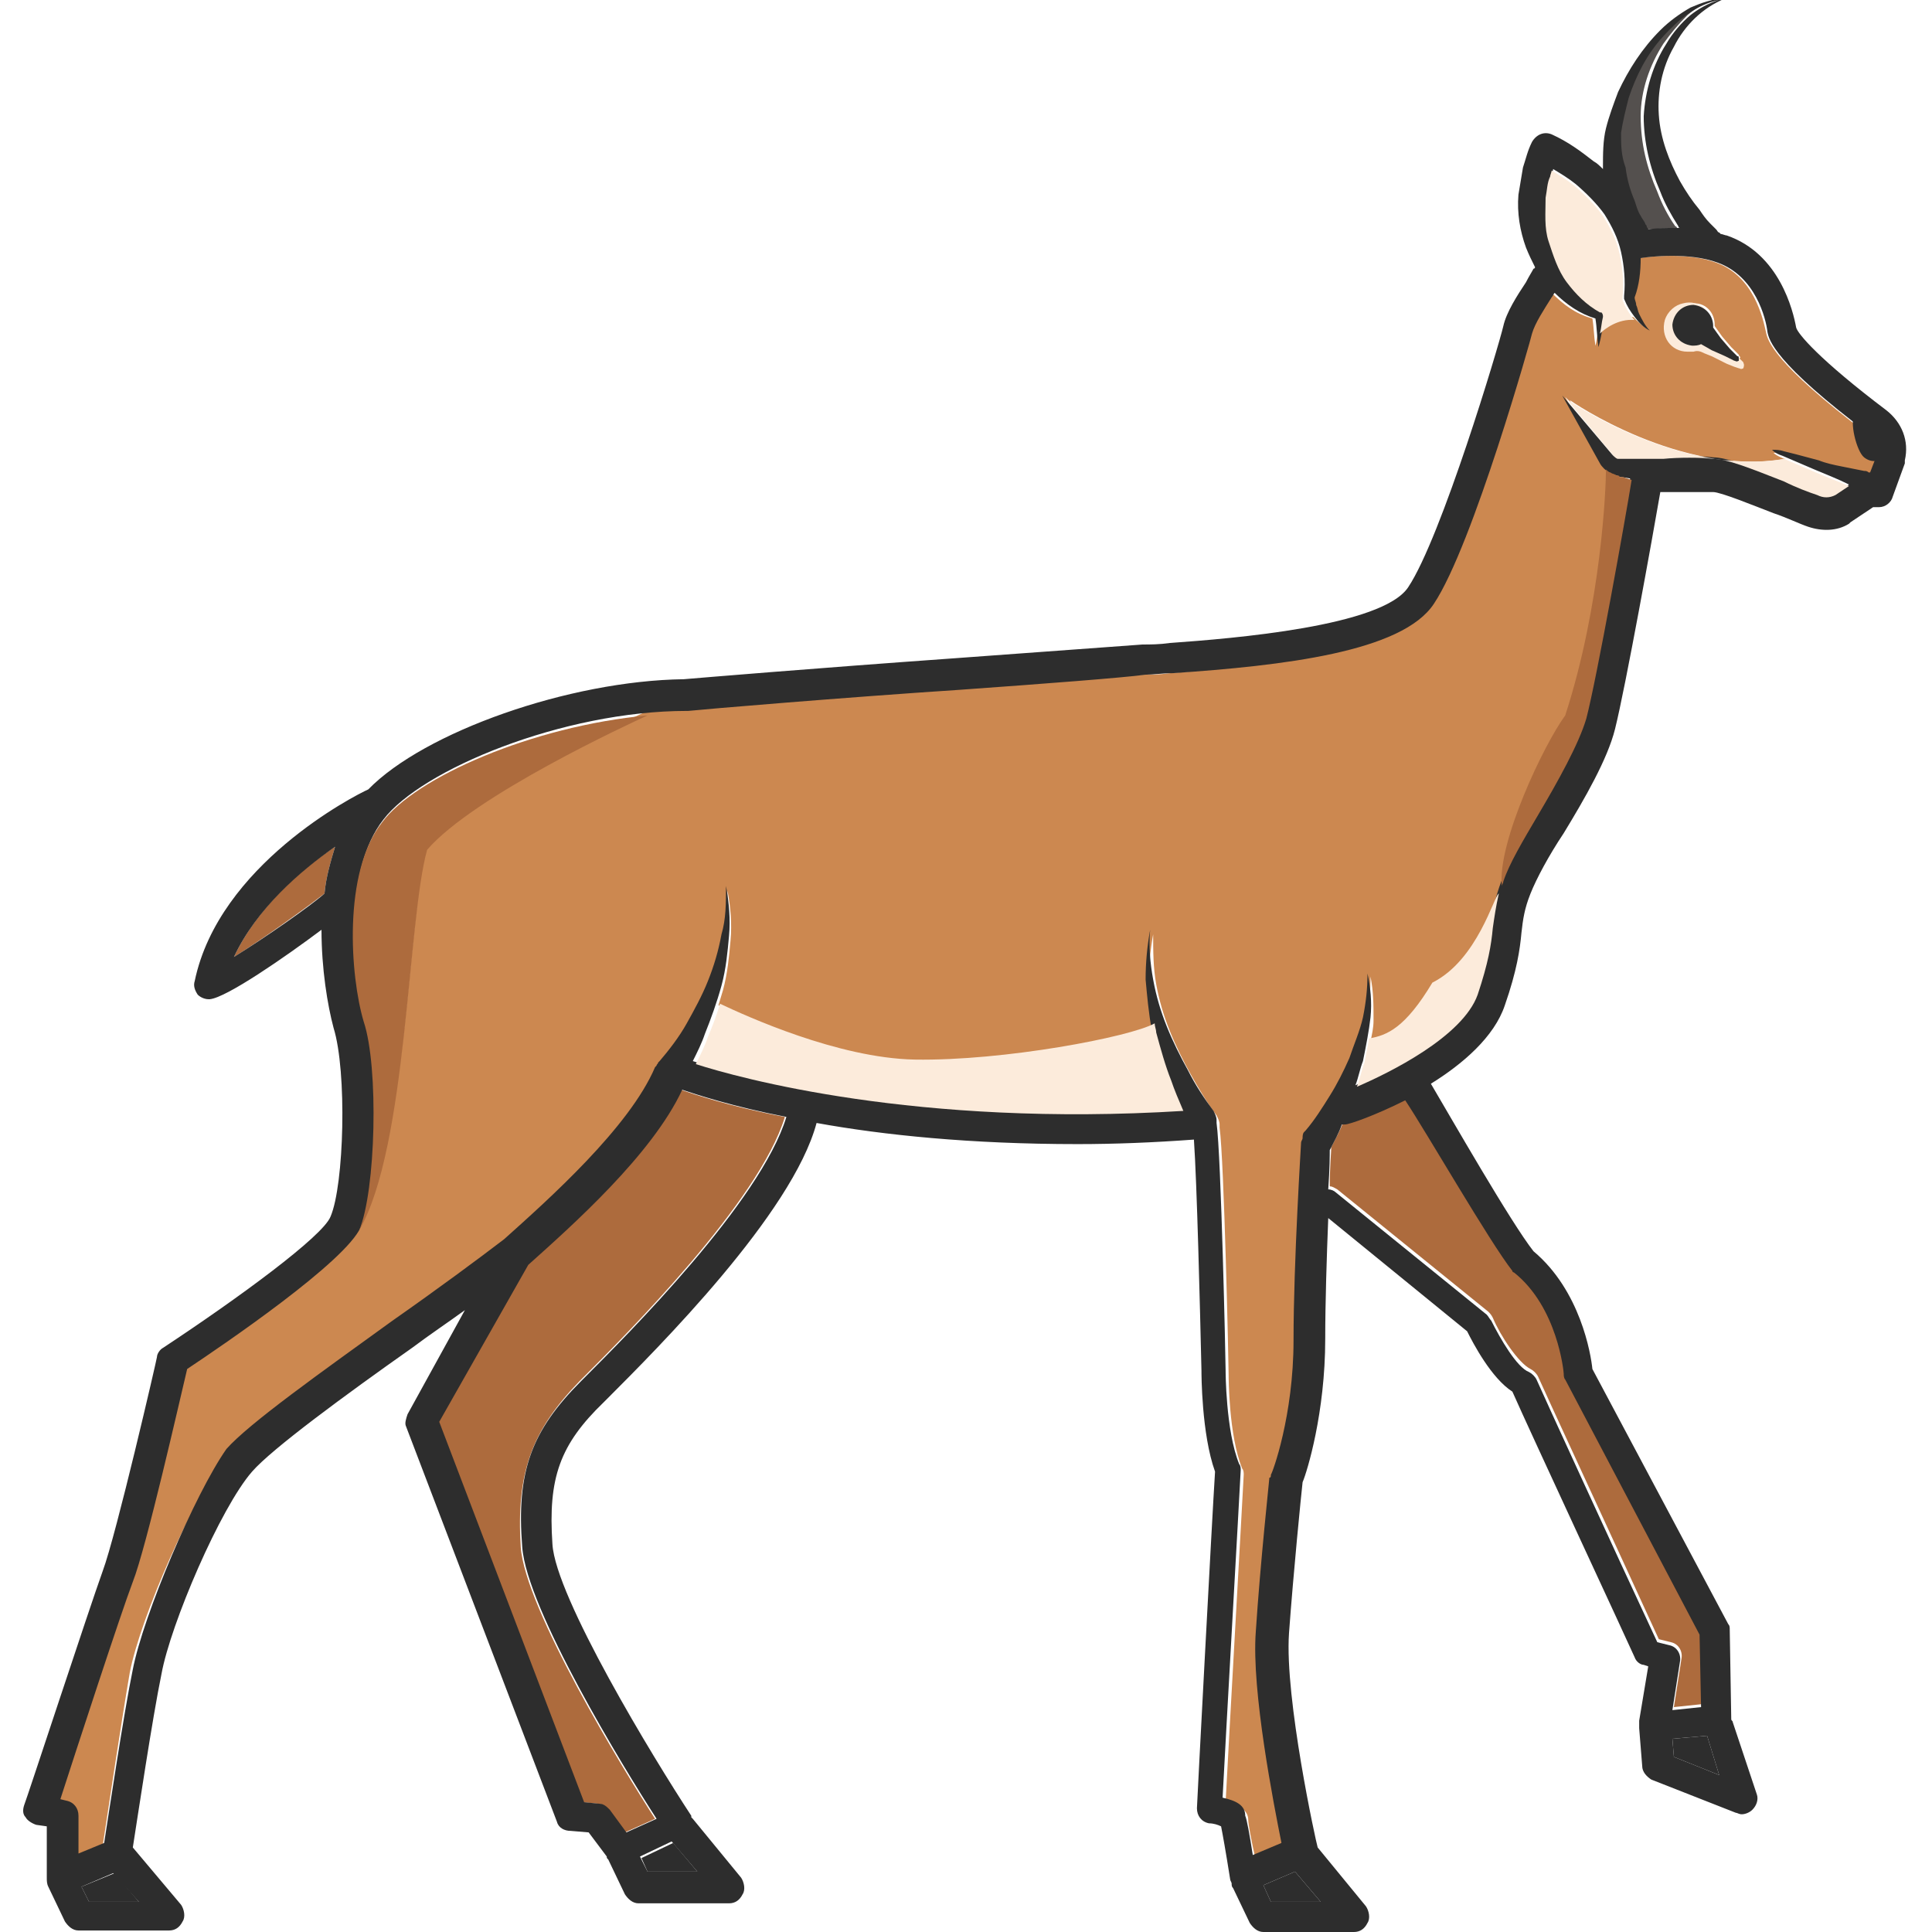 <?xml version="1.0" encoding="utf-8"?>
<!-- Generator: Adobe Illustrator 24.1.2, SVG Export Plug-In . SVG Version: 6.00 Build 0)  -->
<svg version="1.1" id="Layer_1" xmlns="http://www.w3.org/2000/svg" xmlns:xlink="http://www.w3.org/1999/xlink" x="0px" y="0px"
	 viewBox="0 0 128 128" style="enable-background:new 0 0 128 128;" xml:space="preserve">
<style type="text/css">
	.st0{fill:#54504E;}
	.st1{fill:#AF7054;}
	.st2{fill:#2D2D2D;}
	.st3{fill:#AD6B3D;}
	.st4{fill:#CC8850;}
	.st5{fill:#FCEBDB;}
</style>
<g>
	<path class="st0" d="M108.1,13.3c0.1,0.4,0.3,0.7,0.4,1c0.1,0.2,0.2,0.3,0.3,0.5c0,0.1,0.1,0.1,0.1,0.2c0.1,0,0.1,0.1,0.1,0.2
		c0.5,0,1.3-0.1,2.1-0.1c0,0,0-0.1-0.1-0.1c-0.5-0.7-0.9-1.5-1.2-2.3c-0.7-1.6-1.1-3.2-1.1-5c0-1.7,0.6-3.4,1.5-4.8
		c0.5-0.7,1-1.3,1.6-1.9c0.6-0.5,1.2-0.9,1.9-1c-1.5,0.3-2.7,1.3-3.7,2.4c-1,1.2-1.8,2.6-2.3,4.1c-0.2,0.7-0.4,1.5-0.5,2.3
		c-0.1,0.8,0,1.5,0.1,2.3C107.6,11.8,107.8,12.6,108.1,13.3z"/>
	<path class="st1" d="M109,15C109,15,109,15,109,15C109,15,109,15,109,15C109,15.1,109,15,109,15z"/>
	<path class="st1" d="M108.8,14.9C108.8,14.9,108.8,14.9,108.8,14.9C108.8,14.9,108.7,14.8,108.8,14.9
		C108.7,14.8,108.8,14.9,108.8,14.9z"/>
	<path class="st1" d="M113.7,15.4C113.7,15.4,113.7,15.4,113.7,15.4C113.7,15.4,113.8,15.4,113.7,15.4
		C113.8,15.4,113.8,15.4,113.7,15.4z"/>
	<polygon class="st2" points="5.4,125 5.9,126 9.2,126 7.6,124.1 	"/>
	<path class="st3" d="M15.5,63.4c2.1-1.3,5.1-3.5,6-4.2c0.1-1.1,0.4-2.1,0.7-3.1C19.9,57.6,17,60.2,15.5,63.4z"/>
	<path class="st1" d="M113.9,15.5C113.9,15.4,113.9,15.4,113.9,15.5L113.9,15.5C113.9,15.4,113.9,15.4,113.9,15.5
		C113.9,15.5,113.9,15.5,113.9,15.5z"/>
	<polygon class="st2" points="42.9,124 46.2,124 44.6,122.1 42.5,123.1 	"/>
	<path class="st4" d="M123.8,28.8c-6.4-4.8-6.7-6.3-6.8-6.8c-0.2-0.9-0.8-3.7-3.3-4.6c-1.9-0.7-4.4-0.4-5.1-0.3
		c0,0.9-0.1,1.8-0.4,2.6c0,0.2,0.1,0.3,0.1,0.5c0.1,0.2,0.1,0.4,0.2,0.6c0.2,0.4,0.4,0.8,0.7,1c-0.4-0.2-0.7-0.5-1-0.8
		c-1.1,0-2,0.7-2.3,0.9c-0.1,0.3-0.1,0.7-0.2,1c-0.1-0.6-0.1-1.2-0.2-1.8c-1.1-0.3-1.9-0.9-2.7-1.7c-0.1,0.1-0.1,0.2-0.2,0.3
		c-0.5,0.7-1.1,1.7-1.3,2.4c0,0.1-4,14.1-6.5,17.9c-2.1,3.2-10,4-17.3,4.6c-0.7,0.1-1.3,0.1-1.8,0.1c-1.5,0.1-6.8,0.5-12.3,0.9
		c-7.6,0.6-17.1,1.3-18,1.4c0,0-0.1,0-0.1,0c-0.8,0-1.6,0.1-2.4,0.1c-1.1,0.5-11.5,5.3-14.6,8.9c-1.3,4.6-1.3,19.7-4.5,25.2
		c0,0,0,0,0,0c-1,2.3-9.1,7.8-11.5,9.4C11.8,93,9.6,102.7,8.7,105c-0.8,2.1-3.8,11.2-4.8,14.4l0.4,0.1c0.5,0.1,0.8,0.5,0.8,1l0,2.5
		l1.7-0.7c0.3-2,1.3-8.6,1.8-11.5c0.7-3.6,4.2-11.7,6.5-14.4c1.5-1.7,6.3-5.2,11-8.5c2.9-2.1,5.7-4.1,7.4-5.4
		c2.9-2.6,8.2-7.4,10-11.4c0-0.1,0-0.1,0.1-0.1c0-0.1,0.1-0.1,0.1-0.2c0,0,0.1-0.1,0.1-0.1l0,0c0.6-0.7,1.3-1.6,1.8-2.5
		c0.6-0.9,1-1.9,1.4-2.9c0.4-1,0.7-2,0.9-3.1c0.2-1.1,0.3-2.1,0.3-3.2c0.2,1.1,0.3,2.2,0.2,3.3c-0.1,1.1-0.2,2.2-0.5,3.3
		c-0.1,0.3-0.2,0.7-0.3,1c1.7,0.8,7.8,3.6,12.9,3.7c5.9,0.1,14.3-1.5,15.9-2.4c-0.2-0.9-0.3-1.8-0.3-2.7c0-1.1,0.1-2.2,0.3-3.3
		c0,1.1,0,2.2,0.2,3.3c0.2,1.1,0.5,2.1,0.9,3.1c0.4,1,0.9,2,1.4,2.9c0.5,0.9,1.1,1.9,1.7,2.7l0,0c0.1,0.2,0.2,0.4,0.2,0.6
		c0,0.1,0,0.1,0,0.2c0.3,2.1,0.6,15.8,0.6,16.4c0,0.1,0,4,0.9,6.2c0.1,0.1,0.1,0.3,0.1,0.4c-0.1,2-1,17.8-1.2,21.7
		c0.9,0.2,1.5,0.5,1.5,1.2c0,0.2,0.2,1.4,0.5,2.6l1.9-0.8c-0.5-2.5-2-10.1-1.7-14c0.3-4.5,0.9-10.1,0.9-10.2c0-0.1,0-0.2,0.1-0.3
		c0,0,1.5-3.9,1.5-8.9c0-5.2,0.5-13,0.5-13.1c0-0.1,0-0.2,0.1-0.3c0-0.1,0.1-0.3,0.1-0.4c0,0,0.1-0.1,0.1-0.1l0,0
		c0.6-0.7,1.1-1.5,1.6-2.3c0.5-0.8,0.9-1.7,1.3-2.5c0.4-0.9,0.7-1.8,0.9-2.7c0.2-0.9,0.3-1.9,0.3-2.9c0.2,1,0.2,1.9,0.2,2.9
		c0,0.5-0.1,0.9-0.2,1.4c1.2-0.2,2.4-0.7,4.2-3.7c3-1.5,4.2-5.9,4.4-6c0-0.2,0.1-0.3,0.2-0.5c-0.3-2.9,2.8-9.4,4.2-11.3
		c2.4-7.4,2.7-15.1,2.7-16.3c-0.1-0.1-0.2-0.3-0.3-0.4l-2.5-4.5l0.4,0.4c-0.1-0.2-0.1-0.3-0.1-0.2c0.1,0.1,7.4,5.1,14.3,3.9l-0.1,0
		c-0.2-0.1-0.5-0.2-0.7-0.4c0.3,0,0.5,0,0.8,0.1l0.8,0.2l1.5,0.4c0.5,0.1,1,0.3,1.5,0.4l1.5,0.3c0.1,0,0.2,0.1,0.3,0.1
		c0,0,0.1,0,0.1,0l0.4-1.2C124.4,29.6,124.2,29.1,123.8,28.8z M115,23.8l-0.2-0.1l-0.4-0.2l-0.9-0.4l-0.7-0.4
		c-0.2,0.1-0.4,0.1-0.6,0.1c-0.7,0-1.3-0.6-1.3-1.4c0-0.7,0.6-1.3,1.4-1.3c0.7,0,1.3,0.6,1.3,1.4c0,0,0,0.1,0,0.1l0.5,0.7l0.6,0.7
		l0.3,0.3l0.2,0.2c0,0.1,0.1,0.1,0.1,0.2C115.1,23.9,115,23.8,115,23.8z"/>
	<path class="st3" d="M89.2,74.3c-0.1,0-0.1,0-0.2,0c-0.2,0.6-0.5,1.1-0.8,1.7c0,0.3-0.1,1.3-0.1,2.6c0.2,0,0.3,0.1,0.5,0.2l10,8.1
		c0.1,0.1,0.2,0.2,0.3,0.4c0.5,1.2,1.7,3,2.5,3.4c0.2,0.1,0.4,0.3,0.5,0.5c0.3,0.7,5.3,11.5,8,17.4l0.8,0.2c0.5,0.1,0.8,0.6,0.7,1.1
		l-0.5,3.2l1.9-0.2l-0.1-4.8l-8.9-16.9c-0.1-0.1-0.1-0.2-0.1-0.4c0,0-0.4-4.4-3.3-6.7c-0.1,0-0.1-0.1-0.1-0.1
		c-1.5-1.9-5.7-9.2-7.1-11.5C91.2,73.7,89.4,74.3,89.2,74.3z"/>
	<polygon class="st2" points="84.2,126 87.5,126 85.8,124 83.7,124.9 	"/>
	<polygon class="st2" points="110.9,116.4 113.9,117.6 113.1,115 110.8,115.2 	"/>
	<path class="st3" d="M34.9,83.8C34.9,83.8,34.9,83.8,34.9,83.8l-5.9,10.4l9.6,25.2l1,0.1c0.3,0,0.6,0.2,0.7,0.4l1.1,1.5l2-0.9
		c-2.2-3.4-8.6-13.9-8.9-18c-0.3-4.9,0.7-7.7,3.9-11l0.2-0.2c2.9-2.9,11.7-11.7,13.4-17.3c-3.7-0.7-6-1.5-6.9-1.8
		C43,76.5,37.8,81.2,34.9,83.8z"/>
	<path class="st5" d="M115.5,24l-0.2-0.2l-0.4-0.4l-0.7-0.8l-0.7-0.8c0,0,0-0.1,0-0.1c0-1-0.9-1.9-2-1.6c-0.5,0.1-1,0.5-1.2,1.1
		c-0.3,1.1,0.4,2.1,1.5,2.1c0.1,0,0.3,0,0.4,0c0.3-0.1,0.5,0,0.7,0.1l0.5,0.2l1,0.5l0.5,0.2l0.3,0.1c0.1,0,0.1,0.1,0.3,0
		C115.6,24.1,115.5,24.1,115.5,24z"/>
	<path class="st2" d="M115.1,23.6l-0.2-0.2l-0.3-0.3l-0.6-0.7l-0.5-0.7c0,0,0-0.1,0-0.1c0-0.7-0.5-1.3-1.3-1.4
		c-0.7,0-1.3,0.5-1.4,1.3c0,0.7,0.5,1.3,1.3,1.4c0.2,0,0.4,0,0.6-0.1l0.7,0.4l0.9,0.4l0.4,0.2l0.2,0.1c0.1,0,0.1,0.1,0.3,0
		C115.2,23.6,115.2,23.6,115.1,23.6z"/>
	<path class="st2" d="M125,27.2c-4.5-3.4-5.9-5.1-6-5.5c-0.2-1.1-1.1-4.9-4.6-6.1c-0.1,0-0.3-0.1-0.4-0.1c0,0-0.1-0.1-0.1-0.1
		c0,0,0,0,0,0c-0.1,0-0.1-0.1-0.2-0.2c-0.1-0.1-0.3-0.3-0.4-0.4c-0.3-0.3-0.5-0.6-0.7-0.9c-0.5-0.6-0.9-1.2-1.3-1.9
		c-0.7-1.3-1.3-2.8-1.4-4.4c-0.1-1.5,0.2-3.1,1-4.5c0.7-1.4,1.9-2.6,3.4-3.2c0,0,0,0,0,0c0,0,0,0,0,0c0,0,0,0,0,0c0,0,0,0,0,0
		c-0.8,0-1.6,0.3-2.3,0.6c-0.7,0.4-1.4,0.9-2,1.5c-1.2,1.2-2.1,2.6-2.8,4.1c-0.3,0.8-0.6,1.6-0.8,2.4c-0.2,0.8-0.2,1.7-0.2,2.6
		c0,0,0,0.1,0,0.1c-0.2-0.2-0.4-0.4-0.6-0.5c-0.9-0.7-1.7-1.3-2.8-1.8c-0.5-0.2-1,0-1.3,0.5l0,0c-0.3,0.6-0.4,1.1-0.6,1.7
		c-0.1,0.6-0.2,1.2-0.3,1.8c-0.1,1.2,0.1,2.4,0.5,3.5c0.2,0.5,0.4,0.9,0.6,1.3c0,0,0,0.1-0.1,0.1c-0.1,0.2-0.3,0.5-0.5,0.9
		c-0.6,0.9-1.3,2-1.5,2.9c-0.3,1.3-4.1,14-6.3,17.3c-1.7,2.6-11.6,3.4-15.8,3.7c-0.7,0.1-1.3,0.1-1.8,0.1c-1.5,0.1-6.7,0.5-12.3,0.9
		c-9.8,0.7-16.9,1.3-18.1,1.4c-7.6,0.1-17.2,3.5-20.9,7.3c-0.9,0.4-9.9,5-11.5,12.7c-0.1,0.3,0,0.6,0.2,0.9c0.2,0.2,0.5,0.3,0.7,0.3
		c0,0,0.1,0,0.1,0c1.1-0.1,5-2.8,7.4-4.6c0,2.6,0.4,5,0.8,6.5c0.9,2.9,0.7,10.4-0.2,12.5c-0.5,1.3-6.1,5.4-11.1,8.7
		c-0.2,0.1-0.4,0.4-0.4,0.6c0,0.1-2.7,11.8-3.6,14.2c-0.9,2.5-5,15-5.2,15.5c-0.1,0.3-0.1,0.6,0.1,0.8c0.1,0.2,0.4,0.4,0.7,0.5
		l0.7,0.1l0,3.2c0,0.1,0,0.1,0,0.2c0,0.2,0,0.4,0.1,0.6l1.1,2.3c0.2,0.3,0.5,0.6,0.9,0.6h6c0.4,0,0.7-0.2,0.9-0.6
		c0.2-0.3,0.1-0.8-0.1-1.1l-3.2-3.8c0.3-1.9,1.3-8.6,1.9-11.5c0.6-3.3,3.9-11,6-13.4c1.3-1.5,6.2-5.1,10.6-8.2
		c1.2-0.9,2.4-1.7,3.5-2.5L27,93.7c-0.1,0.3-0.2,0.6-0.1,0.8l10,26.2c0.1,0.4,0.5,0.6,0.9,0.6l1.2,0.1l1.2,1.6c0,0.1,0,0.1,0.1,0.2
		l1.1,2.3c0.2,0.3,0.5,0.6,0.9,0.6h6c0.4,0,0.7-0.2,0.9-0.6c0.2-0.3,0.1-0.8-0.1-1.1l-3.2-3.9c0,0,0,0-0.1-0.1c0,0,0-0.1,0-0.1
		c-2.5-3.8-9-14.5-9.2-18c-0.3-4.4,0.5-6.6,3.4-9.4l0.2-0.2c3.4-3.4,12.3-12.3,13.9-18.3c4.4,0.8,10.2,1.4,17.3,1.4
		c2.4,0,5-0.1,7.7-0.3c0.2,2.9,0.4,11,0.5,15.3c0,0.2,0,4.2,0.9,6.7c-0.2,3.1-1.2,22.1-1.2,22.3c0,0.5,0.3,0.9,0.8,1
		c0.3,0,0.6,0.1,0.8,0.2c0.1,0.5,0.3,1.6,0.6,3.5c0,0.1,0.1,0.2,0.1,0.3c0,0.1,0,0.2,0.1,0.3l1.1,2.3c0.2,0.3,0.5,0.6,0.9,0.6h6
		c0.4,0,0.7-0.2,0.9-0.6c0.2-0.3,0.1-0.8-0.1-1.1l-3.2-3.9c-0.1-0.3-2.2-9.9-1.9-14.2c0.3-4.1,0.8-9.1,0.9-10
		c0.3-0.7,1.5-4.6,1.5-9.5c0-2.4,0.1-5.5,0.2-8l9.2,7.5c0.4,0.8,1.6,3.1,3,4c1.1,2.5,7.8,16.9,8.1,17.6c0.1,0.3,0.4,0.5,0.6,0.5
		l0.3,0.1l-0.6,3.6c0,0.2,0,0.3,0,0.5c0,0,0,0,0,0l0.2,2.5c0,0.4,0.3,0.7,0.6,0.9l5.6,2.2c0.1,0,0.2,0.1,0.4,0.1
		c0.2,0,0.5-0.1,0.7-0.3c0.3-0.3,0.4-0.7,0.3-1l-1.6-4.8c0-0.1-0.1-0.1-0.1-0.2c0,0,0,0,0,0l-0.1-5.9c0-0.2,0-0.3-0.1-0.4l-9-16.9
		c-0.1-1-0.8-5.2-3.9-7.8c-1.5-1.9-5.5-8.9-6.8-11.1c2.1-1.3,4.2-3.1,4.9-5.2c0.8-2.3,1-3.7,1.1-4.8c0.1-0.9,0.2-1.6,0.6-2.6
		c0.4-1,1.2-2.5,2.2-4c1.4-2.3,2.9-4.9,3.4-6.9c0.7-2.8,2.5-12.8,3-15.7c0.4,0,0.8,0,1.3,0c0.1,0,0.1,0,0.2,0c0,0,0.1,0,0.1,0
		c0.7,0,1.4,0,1.8,0c0,0,0.1,0,0.1,0c0.5,0,2.7,0.9,4,1.4c0.9,0.3,1.7,0.7,2.3,0.9c0.9,0.3,1.9,0.3,2.7-0.2c0,0,0.1-0.1,0.1-0.1
		l1.5-1c0,0,0,0,0,0l0.1,0c0.1,0,0.2,0,0.3,0c0.4,0,0.8-0.3,0.9-0.7l0.8-2.2c0-0.1,0-0.1,0-0.2C126.5,29.2,126,28,125,27.2z
		 M21.5,59.2c-0.9,0.8-3.9,2.9-6,4.2c1.5-3.2,4.4-5.7,6.7-7.3C21.9,57.1,21.6,58.1,21.5,59.2z M113.9,15.4
		C113.9,15.4,113.9,15.4,113.9,15.4C113.9,15.5,113.9,15.5,113.9,15.4C113.9,15.4,113.9,15.4,113.9,15.4L113.9,15.4z M113.7,15.4
		C113.8,15.4,113.8,15.4,113.7,15.4C113.8,15.4,113.7,15.4,113.7,15.4C113.7,15.4,113.7,15.4,113.7,15.4z M107.4,8.8
		c0.1-0.7,0.3-1.5,0.5-2.3c0.5-1.5,1.2-2.9,2.3-4.1c1-1.1,2.2-2.1,3.7-2.4c-0.7,0.2-1.4,0.6-1.9,1c-0.6,0.5-1.2,1.2-1.6,1.9
		c-0.9,1.4-1.4,3.1-1.5,4.8c0,1.7,0.4,3.4,1.1,5c0.3,0.8,0.7,1.5,1.2,2.3c0,0,0,0.1,0.1,0.1c-0.8,0-1.6,0-2.1,0.1
		c0-0.1-0.1-0.1-0.1-0.2c0-0.1-0.1-0.1-0.1-0.2c-0.1-0.2-0.2-0.3-0.3-0.5c-0.2-0.3-0.3-0.7-0.4-1c-0.3-0.7-0.5-1.4-0.6-2.2
		C107.4,10.3,107.4,9.6,107.4,8.8z M109,15C109,15,109,15.1,109,15C109,15,109,15,109,15C109,15,109,15,109,15z M108.8,14.9
		C108.8,14.9,108.7,14.8,108.8,14.9C108.7,14.8,108.8,14.9,108.8,14.9C108.8,14.9,108.8,14.9,108.8,14.9z M9.2,126H5.9l-0.5-1
		l2.1-0.9L9.2,126z M46.2,124h-3.3l-0.5-1l2.1-1L46.2,124z M38.7,91.3l-0.2,0.2c-3.3,3.3-4.3,6-3.9,11c0.3,4.1,6.7,14.6,8.9,18
		l-2,0.9l-1.1-1.5c-0.2-0.2-0.4-0.4-0.7-0.4l-1-0.1l-9.6-25.2l5.9-10.4c0,0,0,0,0,0c2.9-2.6,8.2-7.3,10.2-11.6
		c0.9,0.3,3.3,1.1,6.9,1.8C50.4,79.6,41.6,88.4,38.7,91.3z M85.8,124l1.7,2h-3.3l-0.5-1.1L85.8,124z M113.9,117.6l-3-1.2l-0.1-1.2
		l2.3-0.2L113.9,117.6z M100.2,84.2c0,0.1,0.1,0.1,0.1,0.1c2.9,2.3,3.3,6.6,3.3,6.7c0,0.1,0,0.3,0.1,0.4l8.9,16.9l0.1,4.8l-1.9,0.2
		l0.5-3.2c0.1-0.5-0.2-1-0.7-1.1l-0.8-0.2c-2.8-6-7.7-16.7-8-17.4c-0.1-0.2-0.3-0.4-0.5-0.5c-0.8-0.3-1.9-2.2-2.5-3.4
		c-0.1-0.1-0.2-0.3-0.3-0.4l-10-8.1c-0.1-0.1-0.3-0.2-0.5-0.2c0.1-1.4,0.1-2.3,0.1-2.6c0.3-0.6,0.6-1.1,0.8-1.7c0.1,0,0.1,0,0.2,0
		c0.3,0,2-0.6,4-1.6C94.5,75,98.7,82.3,100.2,84.2z M123.9,31.3c0,0-0.1,0-0.1,0c-0.1-0.1-0.2-0.1-0.3-0.1l-1.5-0.3
		c-0.5-0.1-1-0.2-1.5-0.4l-1.5-0.4l-0.8-0.2c-0.3-0.1-0.5-0.1-0.8-0.1c0.2,0.2,0.4,0.3,0.7,0.4l0.7,0.3l1.4,0.6
		c0.7,0.3,1.5,0.6,2.3,1l-0.9,0.6c-0.4,0.2-0.8,0.2-1.2,0c-0.6-0.2-1.4-0.5-2.2-0.9c-2.3-0.9-3.8-1.5-4.7-1.5
		c-0.8-0.1-2.3-0.1-3.3,0l-1.4,0l-1.3,0l-0.2,0c-0.1,0-0.1,0-0.2,0c-0.1,0-0.2-0.1-0.3-0.2l-3.3-3.9l2.5,4.5
		c0.1,0.2,0.4,0.5,0.6,0.6c0.1,0.1,0.3,0.1,0.4,0.2c0.1,0,0.2,0,0.2,0.1l0.2,0l0.6,0.1c-0.4,2.5-2.3,13.1-3,15.8
		c-0.5,1.7-1.9,4.2-3.2,6.4c-1,1.7-1.9,3.2-2.3,4.4c-0.5,1.3-0.6,2.1-0.7,3.1c-0.1,1.1-0.3,2.3-1,4.4c-1,2.8-5.9,5.3-8,6.1
		c0.2-0.5,0.3-1.1,0.5-1.6c0.2-1,0.4-2,0.5-2.9c0.1-1,0-2-0.2-2.9c0,1-0.1,1.9-0.3,2.9c-0.2,0.9-0.6,1.8-0.9,2.7
		c-0.4,0.9-0.8,1.7-1.3,2.5c-0.5,0.8-1,1.6-1.6,2.3l0,0c0,0-0.1,0.1-0.1,0.1c-0.1,0.1-0.1,0.3-0.1,0.4c0,0.1-0.1,0.2-0.1,0.3
		c0,0.1-0.5,7.9-0.5,13.1c0,5-1.4,8.8-1.5,8.9c0,0.1,0,0.2-0.1,0.2c0,0.1-0.6,5.6-0.9,10.2c-0.3,3.9,1.2,11.5,1.7,14l-1.9,0.8
		c-0.2-1.3-0.4-2.4-0.5-2.6c0-0.7-0.6-1-1.5-1.2c0.2-3.9,1.1-19.7,1.2-21.7c0-0.1,0-0.3-0.1-0.4c-0.9-2.2-0.9-6.2-0.9-6.2
		c0-0.6-0.3-14.3-0.6-16.4c0-0.1,0-0.1,0-0.2c0-0.2-0.1-0.4-0.2-0.6l0,0c-0.6-0.8-1.2-1.7-1.7-2.7c-0.5-0.9-1-1.9-1.4-2.9
		c-0.4-1-0.7-2-0.9-3.1c-0.2-1.1-0.3-2.2-0.2-3.3c-0.2,1.1-0.3,2.2-0.3,3.3c0.1,1.1,0.2,2.2,0.4,3.3c0.3,1.1,0.6,2.2,1,3.2
		c0.3,0.7,0.5,1.4,0.9,2c-17.7,1.1-29.5-2.2-32.3-3.1c0.3-0.6,0.6-1.2,0.8-1.8c0.4-1,0.8-2.1,1.1-3.2c0.3-1.1,0.4-2.2,0.5-3.3
		c0.1-1.1,0-2.2-0.2-3.3c0,1.1,0,2.2-0.3,3.2c-0.2,1.1-0.5,2.1-0.9,3.1c-0.4,1-0.9,1.9-1.4,2.8c-0.5,0.9-1.2,1.8-1.8,2.5l0,0
		c0,0-0.1,0.1-0.1,0.1c0,0.1-0.1,0.1-0.1,0.2c0,0-0.1,0.1-0.1,0.1c-1.7,4-7.1,8.8-10,11.4c-1.7,1.3-4.4,3.3-7.4,5.4
		c-4.7,3.4-9.5,6.8-11,8.5C12.9,99,9.5,107,8.8,110.6c-0.6,2.9-1.6,9.6-1.9,11.5l-1.7,0.7l0-2.5c0-0.5-0.3-0.9-0.8-1l-0.4-0.1
		c1-3.1,4-12.3,4.8-14.4c0.9-2.3,3.1-12,3.6-14.1c2.4-1.6,10.5-7.1,11.5-9.4c1.1-2.6,1.3-10.8,0.3-13.8c-1-3-1.4-9.9,1.2-13.2
		c2.5-3.3,11.9-7.2,20.1-7.2c0,0,0.1,0,0.1,0c0.9-0.1,10.4-0.9,18-1.4c5.6-0.4,10.8-0.8,12.3-1c0.5,0,1.1-0.1,1.8-0.1
		c7.3-0.5,15.2-1.4,17.3-4.6c2.6-3.9,6.5-17.8,6.5-17.9c0.2-0.7,0.8-1.6,1.3-2.4c0.1-0.1,0.1-0.2,0.2-0.3c0.8,0.8,1.7,1.4,2.7,1.7
		c0.1,0.6,0.1,1.2,0.2,1.9c0.2-0.7,0.3-1.4,0.4-2.1c0-0.1,0-0.2-0.1-0.3l-0.1,0c-0.9-0.5-1.6-1.2-2.2-2c-0.6-0.8-1-1.8-1.2-2.7
		c-0.3-0.9-0.2-1.9-0.2-2.9c0.1-0.5,0.1-1,0.3-1.4c0-0.1,0.1-0.3,0.1-0.4c0.5,0.3,1,0.6,1.5,1c0.7,0.6,1.4,1.3,1.9,2
		c0.5,0.8,0.9,1.6,1.1,2.5c0.2,0.9,0.3,1.9,0.2,2.9l0,0.1c0,0,0,0.1,0,0.1c0.2,0.5,0.4,0.8,0.7,1.2c0.3,0.4,0.6,0.7,1,0.9
		c-0.3-0.3-0.5-0.7-0.7-1.1c-0.1-0.2-0.1-0.4-0.2-0.6c0-0.2-0.1-0.3-0.1-0.5c0.3-0.8,0.4-1.7,0.4-2.6c0.6-0.1,3.2-0.4,5.1,0.3
		c2.5,0.9,3.2,3.7,3.3,4.6c0.1,0.5,0.4,2,6.8,6.8c0.4,0.3,0.6,0.8,0.5,1.2L123.9,31.3z"/>
	<path class="st2" d="M122.9,27.4c-0.4,0.5,0.1,2.5,0.6,2.9c0.5,0.4,1.1,0.3,1.5-0.2c0.4-0.5-0.1-0.8-0.5-1.2
		C124,28.6,123.3,27,122.9,27.4z"/>
	<path class="st5" d="M78.4,73.6c-17.7,1.1-29.5-2.2-32.3-3.1c0.3-0.6,0.6-1.2,0.8-1.8c0.3-0.7,0.6-1.5,0.8-2.2
		c1.7,0.8,7.8,3.6,12.9,3.7c5.9,0.1,14.3-1.5,15.9-2.4c0,0.2,0.1,0.4,0.1,0.6c0.3,1.1,0.6,2.2,1,3.2C77.8,72.2,78.1,72.9,78.4,73.6z
		"/>
	<path class="st5" d="M122.5,32.2l-0.9,0.6c-0.4,0.2-0.8,0.2-1.2,0c-0.6-0.2-1.4-0.5-2.2-0.9c-2.3-0.9-3.8-1.5-4.7-1.5
		c-0.8-0.1-2.3-0.1-3.3,0h-2.6l-0.2,0c-0.1,0-0.1,0-0.2,0c-0.1,0-0.2-0.1-0.3-0.2l-2.9-3.5c-0.1-0.2-0.1-0.3-0.1-0.2
		c0.1,0.1,7.4,5.1,14.3,3.9l0.7,0.3l1.4,0.6C121,31.6,121.8,31.9,122.5,32.2z"/>
	<path class="st5" d="M106,22.1c0.1-0.4,0.1-0.7,0.2-1.1c0-0.1,0-0.2-0.1-0.3l-0.1,0c-0.9-0.5-1.6-1.2-2.2-2
		c-0.6-0.8-0.9-1.8-1.2-2.7c-0.3-0.9-0.2-1.9-0.2-2.9c0.1-0.5,0.1-1,0.3-1.4c0-0.1,0.1-0.3,0.1-0.4c0.5,0.3,1,0.6,1.5,1
		c0.7,0.6,1.4,1.3,1.9,2c0.5,0.8,0.9,1.6,1.1,2.5c0.2,0.9,0.3,1.9,0.2,2.9l0,0.1c0,0,0,0.1,0,0.1c0.2,0.5,0.4,0.8,0.7,1.2
		c0,0,0,0,0.1,0.1C107.2,21.1,106.3,21.8,106,22.1z"/>
	<path class="st5" d="M99.3,59.2L99.3,59.2c-0.2,0.9-0.3,1.6-0.4,2.3c-0.1,1.1-0.3,2.3-1,4.4c-1,2.8-5.9,5.2-8,6.1
		c0.2-0.5,0.3-1.1,0.5-1.6c0.1-0.5,0.2-1,0.3-1.6c1.2-0.2,2.4-0.7,4.2-3.7C97.9,63.6,99,59.3,99.3,59.2z"/>
	<path class="st3" d="M108.1,31.8c-0.4,2.5-2.3,13.1-3,15.8c-0.5,1.7-1.9,4.2-3.2,6.4c-1,1.7-1.9,3.2-2.3,4.4c0,0.1-0.1,0.2-0.1,0.3
		c-0.3-2.9,2.8-9.4,4.2-11.3c2.4-7.4,2.7-15.1,2.7-16.3c0.1,0.1,0.2,0.2,0.3,0.2c0.1,0.1,0.3,0.1,0.4,0.2c0.1,0,0.2,0,0.2,0.1l0.2,0
		L108.1,31.8z"/>
	<path class="st3" d="M42.9,47.4c-1.1,0.5-11.5,5.3-14.6,8.9c-1.3,4.6-1.3,19.7-4.5,25.2c0,0,0,0,0,0c1.1-2.6,1.3-10.8,0.3-13.8
		c-0.9-3-1.4-9.9,1.2-13.2C27.5,51.5,35.3,48.1,42.9,47.4z"/>
</g>
</svg>
